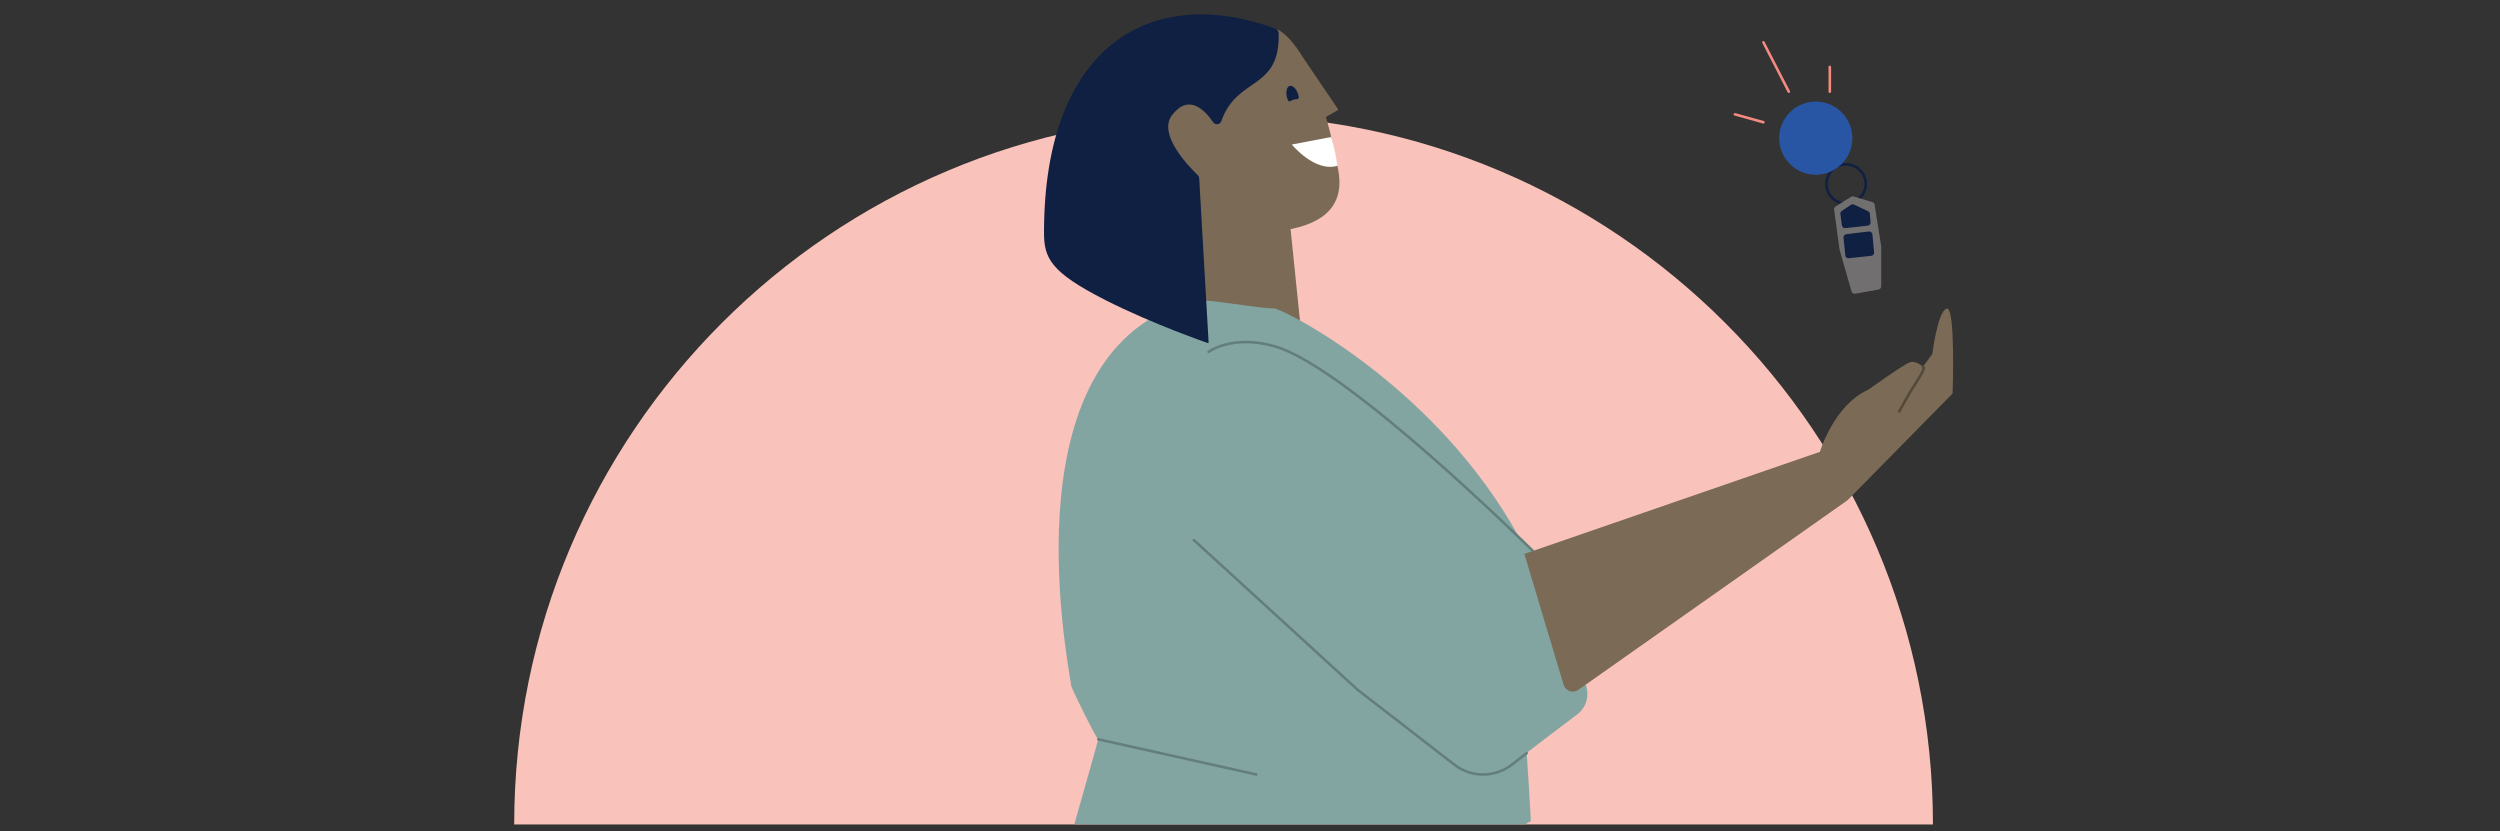 <?xml version="1.0" encoding="utf-8"?>
<!-- Generator: Adobe Illustrator 25.2.0, SVG Export Plug-In . SVG Version: 6.00 Build 0)  -->
<svg version="1.1" id="Layer_1" xmlns="http://www.w3.org/2000/svg" xmlns:xlink="http://www.w3.org/1999/xlink" x="0px" y="0px"
	 viewBox="0 0 1920 638.4" style="enable-background:new 0 0 1920 638.4;" xml:space="preserve">
<rect x="0" y="0" width="1920" height="638.4" fill="#333333" stroke="none"/>
<style type="text/css">
	.st0{fill:#F9C2BA;}
	.st1{fill:#7A6A56;}
	.st2{fill:#83A5A2;}
	.st3{fill:none;stroke:#637E7C;stroke-width:2;stroke-linecap:round;stroke-linejoin:round;}
	.st4{fill:#FFFFFF;}
	.st5{fill:#0F2043;}
	.st6{fill:none;stroke:#0F2043;stroke-width:2;stroke-linecap:round;stroke-linejoin:round;}
	.st7{fill:#726F70;}
	.st8{fill:#2856A5;}
	.st9{fill:none;stroke:#F48B7E;stroke-width:2;stroke-linecap:round;stroke-linejoin:round;}
	.st10{fill:none;stroke:#544A3A;stroke-width:2;stroke-linecap:round;stroke-linejoin:round;stroke-miterlimit:10;}
</style>
<path class="st0" d="M394.9,633.2c0-300.9,243.9-544.8,544.8-544.8s544.8,243.9,544.8,544.8"/>
<path class="st1" d="M869.5,105.1c-0.2,0.5,40.1,64.7,40.1,65.3c0,0.5,0.2,1.1,0.4,1.5c0.2,0.5,0.6,0.9,1,1.2
	c0.4,0.3,0.9,0.5,1.5,0.6c23,4.1,126.9,19.6,115.3-42.8c-15.7-84.1-37.7-103.5-46.1-108c-0.4-0.2-0.9-0.3-1.4-0.4
	c-0.5,0-0.9,0-1.4,0.2c-0.4,0.2-0.9,0.4-1.2,0.7c-0.4,0.3-0.6,0.7-0.8,1.1L869.5,105.1z"/>
<path class="st1" d="M989.5,166.9l-99.1-108c-0.5-0.6-1.2-0.9-1.9-1.1c-0.7-0.1-1.5,0-2.2,0.3c-0.7,0.3-1.2,0.9-1.6,1.5
	c-0.4,0.7-0.5,1.4-0.4,2.2l32.1,213.1c0.1,0.8,0.5,1.6,1.2,2.1c0.6,0.5,1.5,0.9,2.3,0.8h77.8c0.5,0,1-0.1,1.4-0.3
	c0.4-0.2,0.9-0.5,1.2-0.9c0.3-0.4,0.6-0.8,0.7-1.3c0.2-0.5,0.2-1,0.2-1.5l-10.8-105.1C990.3,168.1,990,167.4,989.5,166.9z"/>
<path class="st2" d="M976.9,236.8c-9.8,0.1-51.3-7.5-60-6.2c-3.8,0.6-5.9-3.3,0,0c2.7,1.5,1.6-0.4,0,0
	c-142.4,37.6-98.4,268.1-94.2,296.2c0.2,1.6,19.2,40.8,20.8,40.9c0.3,0-18.6,65.3-18.3,65.4h346.2c0.7,0.2,1.5-1.2,2.2-1.4
	c0.7-0.2,1.4-0.5,2-1c0.6-0.5-0.3,0.7,0,0c0.3-0.7-3-51.7-3.1-52.5c11.6-9.1,28.1-21.3,39-29.7c6.9-5.3,9.4-14.6,6.3-22.7
	l-40.4-102.9c0-1.4-10.3-9.5-11-10.7c-61-110.6-169.4-169.2-186.7-175.1C978.8,237,977.8,236.8,976.9,236.8z"/>
<g>
	<path class="st3" d="M928.2,270.2c0,0,18.3-13.6,50.9-4.2c56,16.1,198.1,157.1,198.1,157.1"/>
</g>
<g>
	<path class="st3" d="M1172.5,578.4l-11.3,8.8c-13,10.1-31.2,10.2-44.2,0.1l-74.3-57.5l-125.8-115"/>
</g>
<path class="st4" d="M1027.2,127.3c-17.4,5.3-35.1-16.3-35.1-16.3l30.3-5.8C1024.5,112.4,1026.1,119.8,1027.2,127.3z"/>
<path class="st1" d="M1001.6,60.8l12.3,31.5l13.4-7.6c0.3-0.2,0.5-0.7,0.2-1L995.2,36"/>
<path class="st5" d="M990.5,66c2.4-0.7,5.3,2.4,6.6,6.8c1.2,4.4-1.2,3-3.6,3.7s-3.8,3.2-5-1.2C987.2,70.8,988.2,66.6,990.5,66z"/>
<path class="st6" d="M1432.9,141.3c0-8.3-6.8-15.1-15.1-15.1c-8.3,0-15.1,6.8-15.1,15.1s6.8,15.1,15.1,15.1
	C1426.2,156.4,1432.9,149.6,1432.9,141.3z"/>
<path class="st7" d="M1422.7,150.8c-0.3,0-0.7,0.2-1,0.3l-12,7.5c-0.4,0.2-0.7,0.6-0.9,1c-0.2,0.4-0.3,0.9-0.2,1.4l4.2,30.8
	c0,0.1,0,0.2,0.1,0.3l9.1,31.8c0.2,0.6,0.5,1.1,1.1,1.4c0.5,0.3,1.1,0.4,1.7,0.3l18-3.3c0.6-0.1,1.1-0.4,1.4-0.8
	c0.4-0.4,0.6-1,0.6-1.6v-30.1c0-0.1,0-0.3,0-0.4l-5.1-32.3c-0.1-0.5-0.3-0.9-0.6-1.2c-0.3-0.3-0.7-0.6-1.1-0.7l-14.4-4.3
	C1423.4,150.8,1423,150.8,1422.7,150.8z"/>
<path class="st8" d="M1422.6,106.1c0-15.5-12.6-28.1-28.1-28.1c-15.5,0-28.1,12.6-28.1,28.1s12.6,28.1,28.1,28.1
	C1410.1,134.2,1422.6,121.6,1422.6,106.1z"/>
<path class="st9" d="M1332.4,87.8l21.9,6.1"/>
<path class="st9" d="M1354.3,32.5l19.5,37.9"/>
<path class="st9" d="M1405.3,70.4v-19"/>
<path class="st5" d="M1435.6,162.9c0.2,0.3,0.4,0.7,0.4,1.2l0.6,6.5c0.1,0.6-0.1,1.3-0.5,1.8c-0.4,0.5-1,0.8-1.6,0.9l-17.2,1.9
	c-0.6,0.1-1.3-0.1-1.8-0.5c-0.5-0.4-0.8-1-0.9-1.6l-1.2-8.8c-0.1-0.5,0-0.9,0.2-1.3c0.2-0.4,0.5-0.8,0.9-1l7-4.7
	c0.3-0.2,0.8-0.4,1.2-0.4c0.4,0,0.8,0,1.2,0.2l10.7,5.1C1435,162.3,1435.3,162.6,1435.6,162.9z"/>
<path class="st5" d="M1439.3,193.8c0.1,0.6-0.1,1.3-0.6,1.8c-0.4,0.5-1,0.8-1.6,0.9l-17.2,1.8c-0.3,0-0.6,0-1-0.1
	c-0.3-0.1-0.6-0.2-0.8-0.4c-0.3-0.2-0.5-0.5-0.6-0.7c-0.2-0.3-0.2-0.6-0.3-0.9l-1.4-13.6c-0.1-0.6,0.1-1.3,0.5-1.8
	c0.4-0.5,1-0.8,1.6-0.9l7.8-1l9.5-1.1c0.3,0,0.7,0,1,0.1c0.3,0.1,0.6,0.2,0.9,0.5c0.3,0.2,0.5,0.5,0.6,0.7c0.2,0.3,0.2,0.6,0.3,0.9
	L1439.3,193.8z"/>
<path class="st1" d="M1397.7,347c0,0,10.7-36.1,37.5-47.9c0,0,27-19.5,31.7-20.9c4.6-1.4,9.9,3.4,9.9,3.4l7.2-9.7
	c0,0,4.1-32.8,11-34.9c7-2.1,4.6,65.2,4.6,65.2l-80.6,81.9L1212,529.9c-4,2.8-9.6,0.9-11.1-3.8l-30.2-100.7L1397.7,347z"/>
<path class="st10" d="M1476.7,281.5c0,0,3.2-0.4-3.9,10.4c-7.1,10.8-14.2,24.1-14.2,24.1"/>
<path class="st5" d="M981.2,23.2c-0.4-0.6-1-1-1.6-1.2C883-13.2,801.8,36,801.8,178.5c0,19.6,4.7,30.4,47.2,52
	c36.7,18.6,79,33.1,79,33.1c0.1-0.3,0.2-0.6,0.2-1L921,137.3c0-0.5-0.1-1-0.2-1.5c-0.2-0.5-0.5-0.9-0.8-1.2c-5.8-5.5-31.2-31-20-46
	c13-17.2,25.5-3.9,31.7,5.3c0.4,0.5,0.9,1,1.5,1.2c0.6,0.3,1.3,0.4,1.9,0.3c0.6-0.1,1.3-0.4,1.8-0.8c0.5-0.4,0.9-1,1.1-1.6
	c12-34.7,45.5-23.2,44-68C981.8,24.4,981.6,23.7,981.2,23.2z"/>
<line class="st3" x1="843.5" y1="567.8" x2="964.8" y2="594.8"/>
</svg>
